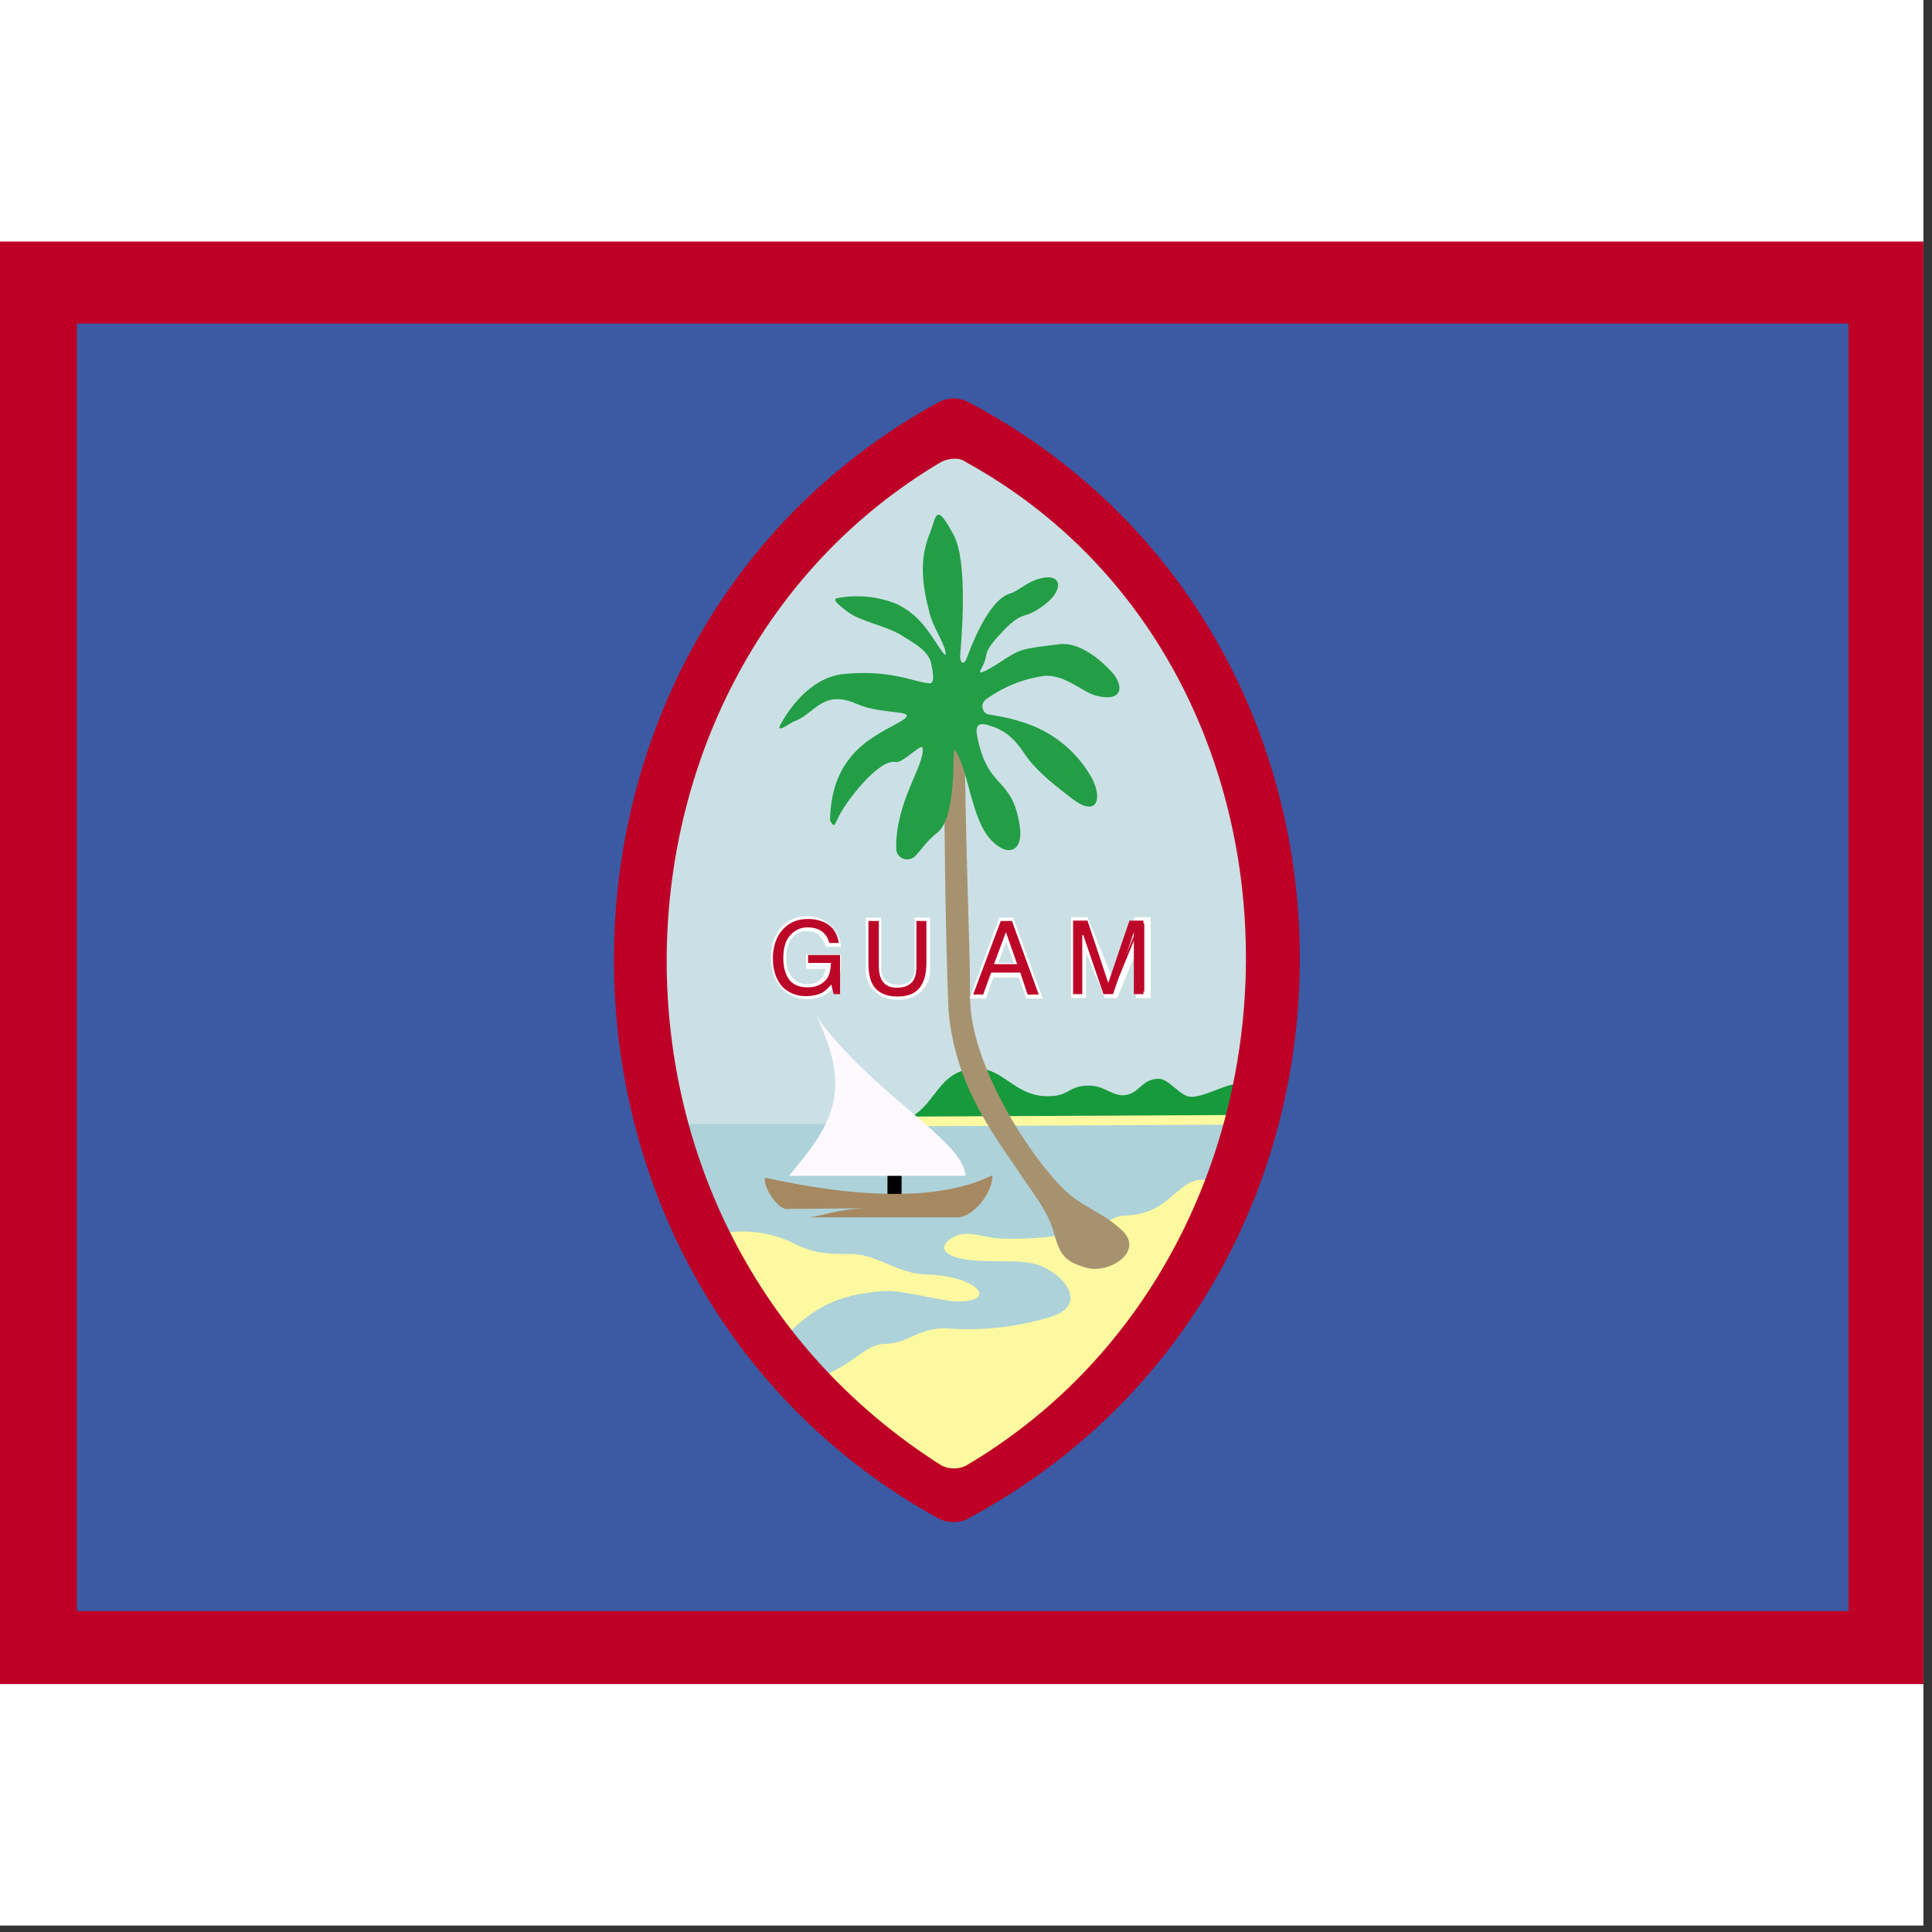 <svg width="75" height="75" viewBox="0 0 75 75" fill="none" xmlns="http://www.w3.org/2000/svg">
<rect x="0" y="0" width="75" height="75" fill="#333333" stroke="none"/>
<rect width="74.667" height="74.75" fill="white"/>
<g clip-path="url(#clip0_1_61501)">
<path fill-rule="evenodd" clip-rule="evenodd" d="M0 9.375H74.667V65.375H0V9.375Z" fill="#BE0027"/>
<path fill-rule="evenodd" clip-rule="evenodd" d="M2.987 12.56H71.762V62.54H2.987V12.56Z" fill="#3B5AA3"/>
<path fill-rule="evenodd" clip-rule="evenodd" d="M36.68 57.582C36.833 57.655 36.999 57.693 37.169 57.695C37.338 57.697 37.506 57.663 37.66 57.593C53.737 49.042 53.737 25.592 37.672 17.157C37.512 17.084 37.337 17.048 37.161 17.052C36.986 17.056 36.813 17.1 36.657 17.18C20.988 25.743 20.942 48.925 36.668 57.582H36.68Z" fill="#CBE0E5"/>
<path fill-rule="evenodd" clip-rule="evenodd" d="M36.68 58.013C36.913 58.212 37.427 58.188 37.66 58.013C49.502 49.147 49.56 43.628 49.047 43.628H25.597C25.247 43.628 25.807 49.252 36.68 58.013Z" fill="#ADD2D9"/>
<path fill-rule="evenodd" clip-rule="evenodd" d="M27.452 48.015C28.524 47.679 29.683 47.749 30.707 48.213C31.593 48.68 32.107 48.68 33.063 48.68C34.067 48.703 34.848 49.438 35.933 49.473C37.928 49.52 38.768 50.512 37.217 50.523C36.493 50.523 34.918 50.022 34.16 50.127C32.573 50.29 31.57 50.64 30.077 52.308L31.803 53.475C33.297 52.88 33.542 52.192 34.37 52.168C35.303 52.133 35.618 51.562 36.703 51.562C37.999 51.67 39.303 51.543 40.553 51.188C42.28 50.792 41.463 49.578 40.413 49.147C39.562 48.785 37.987 49.135 37.007 48.773C36.26 48.482 36.867 48.015 37.275 47.922C37.672 47.84 38.103 47.98 38.605 48.062C39.503 48.132 40.635 48.05 41.417 47.922C43.05 47.677 42.98 47.198 43.75 47.187C44.333 47.152 44.765 46.988 45.15 46.708C45.617 46.393 46.095 45.775 46.655 45.798L48.137 45.857L46.037 50.57L40.122 56.602L37.053 57.768L30.31 53.37L26.915 48.155L27.463 48.015H27.452Z" fill="#FDF9A1"/>
<path fill-rule="evenodd" clip-rule="evenodd" d="M35.21 43.442L48.743 43.372L48.977 42.17C48.977 42.17 48.498 42.1 48.102 42.077C47.623 42.042 46.783 42.59 46.235 42.578C45.827 42.578 45.383 41.878 44.987 41.878C44.287 41.878 44.24 42.497 43.587 42.52C43.062 42.497 42.84 42.1 42.152 42.147C41.452 42.182 41.498 42.578 40.6 42.555C39.41 42.52 38.932 41.493 37.975 41.482C36.388 41.458 36.342 42.998 35.198 43.43L35.21 43.442Z" fill="#179A3B"/>
<path fill-rule="evenodd" clip-rule="evenodd" d="M35.21 43.722L49.14 43.652V43.278L34.883 43.348L35.198 43.722H35.21Z" fill="#FDF9A1"/>
<path fill-rule="evenodd" clip-rule="evenodd" d="M40.927 47.91C41.148 48.727 41.37 49.007 42.233 49.228C43.085 49.427 44.392 48.598 43.587 47.793C42.817 47.047 42 46.86 41.312 46.183C39.853 44.748 37.66 41.225 37.66 38.74C37.66 36.605 37.45 32.23 37.45 28.088C37.45 27.82 36.633 28.835 36.633 29.115C36.68 32.767 36.68 35.532 36.82 39.218C37.053 41.913 38.337 43.733 39.468 45.367C39.97 46.16 40.705 47 40.927 47.91Z" fill="#A79270"/>
<path d="M32.143 36.634C32.112 36.539 32.071 36.454 32.02 36.379C31.97 36.303 31.91 36.238 31.841 36.184C31.772 36.13 31.694 36.09 31.607 36.061C31.519 36.033 31.423 36.019 31.319 36.019C31.148 36.019 30.992 36.063 30.852 36.152C30.712 36.24 30.6 36.37 30.518 36.542C30.435 36.714 30.394 36.926 30.394 37.176C30.394 37.426 30.435 37.637 30.519 37.809C30.603 37.981 30.716 38.111 30.859 38.2C31.002 38.288 31.163 38.332 31.341 38.332C31.507 38.332 31.653 38.297 31.779 38.227C31.906 38.155 32.005 38.054 32.075 37.925C32.147 37.794 32.182 37.64 32.182 37.464L32.289 37.486H31.421V37.176H32.521V37.486C32.521 37.724 32.47 37.931 32.368 38.107C32.268 38.283 32.129 38.419 31.951 38.516C31.774 38.612 31.571 38.66 31.341 38.66C31.086 38.66 30.861 38.599 30.667 38.479C30.474 38.359 30.324 38.188 30.216 37.966C30.109 37.744 30.055 37.48 30.055 37.176C30.055 36.947 30.086 36.742 30.147 36.559C30.209 36.376 30.296 36.22 30.409 36.091C30.522 35.962 30.655 35.863 30.81 35.795C30.964 35.726 31.134 35.692 31.319 35.692C31.471 35.692 31.613 35.715 31.745 35.761C31.878 35.806 31.995 35.87 32.099 35.954C32.203 36.037 32.29 36.136 32.36 36.252C32.429 36.367 32.477 36.494 32.504 36.634H32.143Z" fill="#BD0728"/>
<path d="M32.143 36.634L32.025 36.673L32.053 36.758H32.143V36.634ZM32.02 36.379L31.916 36.447L31.917 36.448L32.02 36.379ZM31.841 36.184L31.764 36.282L31.765 36.282L31.841 36.184ZM31.607 36.061L31.645 35.943H31.645L31.607 36.061ZM30.518 36.542L30.63 36.596L30.518 36.542ZM30.519 37.809L30.407 37.863L30.519 37.809ZM30.859 38.2L30.794 38.305L30.859 38.2ZM31.779 38.227L31.839 38.335L31.84 38.335L31.779 38.227ZM32.075 37.925L31.966 37.865L31.966 37.865L32.075 37.925ZM32.182 37.464L32.208 37.342L32.058 37.31V37.464H32.182ZM32.289 37.486V37.61L32.315 37.365L32.289 37.486ZM31.421 37.486H31.296V37.61H31.421V37.486ZM31.421 37.176V37.052H31.296V37.176H31.421ZM32.521 37.176H32.645V37.052H32.521V37.176ZM32.368 38.107L32.261 38.045L32.261 38.045L32.368 38.107ZM31.951 38.516L32.01 38.625L32.01 38.625L31.951 38.516ZM30.667 38.479L30.602 38.584L30.602 38.585L30.667 38.479ZM30.216 37.966L30.104 38.02L30.104 38.02L30.216 37.966ZM30.147 36.559L30.029 36.52L30.029 36.52L30.147 36.559ZM30.409 36.091L30.502 36.173L30.409 36.091ZM31.745 35.761L31.704 35.878L31.705 35.878L31.745 35.761ZM32.099 35.954L32.021 36.051L32.022 36.051L32.099 35.954ZM32.36 36.252L32.254 36.316L32.254 36.316L32.36 36.252ZM32.504 36.634V36.758H32.654L32.626 36.611L32.504 36.634ZM32.261 36.596C32.226 36.491 32.181 36.395 32.123 36.309L31.917 36.448C31.961 36.513 31.997 36.587 32.025 36.673L32.261 36.596ZM32.124 36.311C32.067 36.223 31.998 36.148 31.917 36.086L31.765 36.282C31.823 36.327 31.874 36.382 31.916 36.447L32.124 36.311ZM31.917 36.086C31.837 36.023 31.745 35.976 31.645 35.943L31.569 36.179C31.643 36.203 31.708 36.238 31.764 36.282L31.917 36.086ZM31.645 35.943C31.544 35.91 31.434 35.895 31.319 35.895V36.143C31.412 36.143 31.495 36.156 31.569 36.179L31.645 35.943ZM31.319 35.895C31.125 35.895 30.946 35.945 30.786 36.047L30.918 36.257C31.038 36.181 31.17 36.143 31.319 36.143V35.895ZM30.786 36.047C30.623 36.149 30.497 36.299 30.406 36.489L30.63 36.596C30.704 36.442 30.801 36.331 30.918 36.257L30.786 36.047ZM30.406 36.489C30.313 36.682 30.269 36.913 30.269 37.176H30.518C30.518 36.939 30.557 36.747 30.63 36.596L30.406 36.489ZM30.269 37.176C30.269 37.439 30.313 37.67 30.407 37.863L30.631 37.755C30.557 37.604 30.518 37.413 30.518 37.176H30.269ZM30.407 37.863C30.5 38.054 30.628 38.203 30.794 38.305L30.924 38.094C30.804 38.02 30.706 37.909 30.631 37.755L30.407 37.863ZM30.794 38.305C30.958 38.407 31.141 38.456 31.341 38.456V38.208C31.184 38.208 31.046 38.17 30.924 38.094L30.794 38.305ZM31.341 38.456C31.525 38.456 31.692 38.417 31.839 38.335L31.718 38.118C31.613 38.177 31.489 38.208 31.341 38.208V38.456ZM31.84 38.335C31.987 38.252 32.103 38.134 32.184 37.984L31.966 37.865C31.906 37.975 31.824 38.059 31.718 38.118L31.84 38.335ZM32.184 37.984C32.267 37.832 32.306 37.657 32.306 37.464H32.058C32.058 37.623 32.026 37.756 31.966 37.865L32.184 37.984ZM32.157 37.585L32.264 37.608L32.315 37.365L32.208 37.342L32.157 37.585ZM32.289 37.362H31.421V37.61H32.289V37.362ZM31.545 37.486V37.176H31.296V37.486H31.545ZM31.421 37.3H32.521V37.052H31.421V37.3ZM32.397 37.176V37.486H32.645V37.176H32.397ZM32.397 37.486C32.397 37.706 32.35 37.891 32.261 38.045L32.476 38.169C32.59 37.971 32.645 37.742 32.645 37.486H32.397ZM32.261 38.045C32.171 38.201 32.049 38.321 31.892 38.407L32.01 38.625C32.208 38.517 32.364 38.364 32.476 38.168L32.261 38.045ZM31.892 38.407C31.735 38.491 31.553 38.535 31.341 38.535V38.784C31.589 38.784 31.813 38.732 32.01 38.625L31.892 38.407ZM31.341 38.535C31.106 38.535 30.904 38.48 30.733 38.374L30.602 38.585C30.817 38.719 31.065 38.784 31.341 38.784V38.535ZM30.733 38.374C30.562 38.267 30.426 38.114 30.327 37.911L30.104 38.02C30.222 38.261 30.387 38.451 30.602 38.584L30.733 38.374ZM30.328 37.912C30.23 37.71 30.179 37.466 30.179 37.176H29.931C29.931 37.495 29.987 37.777 30.104 38.02L30.328 37.912ZM30.179 37.176C30.179 36.958 30.208 36.766 30.264 36.599L30.029 36.52C29.963 36.717 29.931 36.936 29.931 37.176H30.179ZM30.264 36.599C30.322 36.429 30.402 36.288 30.502 36.173L30.316 36.009C30.191 36.152 30.096 36.323 30.029 36.52L30.264 36.599ZM30.502 36.173C30.604 36.057 30.723 35.969 30.86 35.908L30.759 35.681C30.588 35.757 30.44 35.867 30.316 36.009L30.502 36.173ZM30.86 35.908C30.997 35.847 31.149 35.816 31.319 35.816V35.568C31.118 35.568 30.931 35.605 30.759 35.681L30.86 35.908ZM31.319 35.816C31.459 35.816 31.587 35.837 31.704 35.878L31.786 35.644C31.64 35.593 31.484 35.568 31.319 35.568V35.816ZM31.705 35.878C31.824 35.919 31.929 35.977 32.021 36.051L32.177 35.858C32.062 35.764 31.931 35.693 31.785 35.643L31.705 35.878ZM32.022 36.051C32.114 36.125 32.191 36.213 32.254 36.316L32.466 36.188C32.389 36.059 32.292 35.949 32.176 35.857L32.022 36.051ZM32.254 36.316C32.315 36.417 32.358 36.531 32.382 36.657L32.626 36.611C32.597 36.457 32.544 36.316 32.466 36.187L32.254 36.316ZM32.504 36.51H32.143V36.758H32.504V36.51Z" fill="white"/>
<path d="M35.633 35.747H35.982V37.66C35.982 37.857 35.936 38.033 35.843 38.188C35.751 38.343 35.62 38.465 35.452 38.554C35.284 38.642 35.086 38.687 34.859 38.687C34.633 38.687 34.435 38.642 34.267 38.554C34.099 38.465 33.968 38.343 33.875 38.188C33.783 38.033 33.737 37.857 33.737 37.66V35.747H34.087V37.631C34.087 37.772 34.117 37.898 34.18 38.008C34.242 38.117 34.33 38.203 34.445 38.266C34.56 38.328 34.699 38.359 34.859 38.359C35.02 38.359 35.159 38.328 35.274 38.266C35.39 38.203 35.478 38.117 35.539 38.008C35.602 37.898 35.633 37.772 35.633 37.631V35.747Z" fill="#BD0728"/>
<path d="M35.633 35.747V35.623H35.508V35.747H35.633ZM35.982 35.747H36.106V35.623H35.982V35.747ZM35.843 38.188L35.736 38.125L35.736 38.125L35.843 38.188ZM35.452 38.554L35.51 38.664L35.51 38.663L35.452 38.554ZM34.267 38.554L34.209 38.663L34.209 38.664L34.267 38.554ZM33.875 38.188L33.768 38.252L33.769 38.253L33.875 38.188ZM33.737 35.747V35.623H33.612V35.747H33.737ZM34.087 35.747H34.211V35.623H34.087V35.747ZM34.18 38.008L34.072 38.069L34.072 38.069L34.18 38.008ZM34.445 38.266L34.385 38.375L34.386 38.376L34.445 38.266ZM35.274 38.266L35.333 38.376L35.334 38.375L35.274 38.266ZM35.539 38.008L35.431 37.947L35.431 37.947L35.539 38.008ZM35.633 35.871H35.982V35.623H35.633V35.871ZM35.858 35.747V37.66H36.106V35.747H35.858ZM35.858 37.66C35.858 37.837 35.817 37.99 35.736 38.125L35.949 38.252C36.055 38.076 36.106 37.877 36.106 37.66H35.858ZM35.736 38.125C35.656 38.258 35.543 38.365 35.394 38.444L35.51 38.663C35.697 38.564 35.845 38.427 35.949 38.252L35.736 38.125ZM35.394 38.444C35.247 38.521 35.07 38.562 34.859 38.562V38.811C35.102 38.811 35.32 38.763 35.51 38.664L35.394 38.444ZM34.859 38.562C34.649 38.562 34.472 38.521 34.325 38.444L34.209 38.664C34.399 38.763 34.617 38.811 34.859 38.811V38.562ZM34.325 38.444C34.176 38.365 34.062 38.258 33.981 38.124L33.769 38.253C33.874 38.427 34.022 38.564 34.209 38.663L34.325 38.444ZM33.982 38.125C33.902 37.991 33.861 37.837 33.861 37.66H33.612C33.612 37.877 33.664 38.076 33.768 38.252L33.982 38.125ZM33.861 37.66V35.747H33.612V37.66H33.861ZM33.737 35.871H34.087V35.623H33.737V35.871ZM33.962 35.747V37.631H34.211V35.747H33.962ZM33.962 37.631C33.962 37.791 33.998 37.938 34.072 38.069L34.288 37.947C34.237 37.858 34.211 37.754 34.211 37.631H33.962ZM34.072 38.069C34.146 38.199 34.251 38.301 34.385 38.375L34.505 38.157C34.409 38.105 34.338 38.035 34.288 37.947L34.072 38.069ZM34.386 38.376C34.523 38.449 34.683 38.483 34.859 38.483V38.235C34.715 38.235 34.597 38.207 34.504 38.157L34.386 38.376ZM34.859 38.483C35.036 38.483 35.196 38.449 35.333 38.376L35.215 38.157C35.121 38.207 35.004 38.235 34.859 38.235V38.483ZM35.334 38.375C35.469 38.301 35.575 38.199 35.648 38.069L35.431 37.947C35.382 38.035 35.311 38.105 35.215 38.157L35.334 38.375ZM35.648 38.069C35.721 37.938 35.757 37.791 35.757 37.631H35.508C35.508 37.754 35.482 37.858 35.431 37.947L35.648 38.069ZM35.757 37.631V35.747H35.508V37.631H35.757Z" fill="white"/>
<path d="M38.184 38.636H37.818L38.878 35.747H39.239L40.3 38.636H39.934L39.07 36.204H39.048L38.184 38.636ZM38.32 37.507H39.798V37.818H38.32V37.507Z" fill="#BD0728"/>
<path d="M38.184 38.636V38.76H38.272L38.301 38.677L38.184 38.636ZM37.818 38.636L37.701 38.593L37.64 38.76H37.818V38.636ZM38.878 35.747V35.623H38.792L38.762 35.704L38.878 35.747ZM39.239 35.747L39.356 35.704L39.326 35.623H39.239V35.747ZM40.3 38.636V38.76H40.478L40.417 38.593L40.3 38.636ZM39.934 38.636L39.816 38.677L39.846 38.76H39.934V38.636ZM39.07 36.204L39.187 36.162L39.158 36.08H39.07V36.204ZM39.048 36.204V36.08H38.96L38.931 36.162L39.048 36.204ZM38.32 37.507V37.383H38.196V37.507H38.32ZM39.798 37.507H39.922V37.383H39.798V37.507ZM39.798 37.818V37.942H39.922V37.818H39.798ZM38.32 37.818H38.196V37.942H38.32V37.818ZM38.184 38.511H37.818V38.76H38.184V38.511ZM37.934 38.678L38.995 35.789L38.762 35.704L37.701 38.593L37.934 38.678ZM38.878 35.871H39.239V35.623H38.878V35.871ZM39.123 35.789L40.184 38.678L40.417 38.593L39.356 35.704L39.123 35.789ZM40.3 38.511H39.934V38.76H40.3V38.511ZM40.05 38.594L39.187 36.162L38.953 36.245L39.816 38.677L40.05 38.594ZM39.07 36.08H39.048V36.328H39.07V36.08ZM38.931 36.162L38.067 38.594L38.301 38.677L39.165 36.245L38.931 36.162ZM38.32 37.631H39.798V37.383H38.32V37.631ZM39.674 37.507V37.818H39.922V37.507H39.674ZM39.798 37.693H38.32V37.942H39.798V37.693ZM38.444 37.818V37.507H38.196V37.818H38.444Z" fill="white"/>
<path d="M41.712 35.731H42.13L43.112 38.129H43.145L44.127 35.731H44.545V38.62H44.218V36.425H44.189L43.286 38.62H42.971L42.068 36.425H42.039V38.62H41.712V35.731Z" fill="#BD0728"/>
<path d="M41.712 35.731V35.607H41.588V35.731H41.712ZM42.13 35.731L42.245 35.684L42.213 35.607H42.13V35.731ZM43.112 38.129L42.997 38.176L43.028 38.253H43.112V38.129ZM43.145 38.129V38.253H43.229L43.26 38.176L43.145 38.129ZM44.127 35.731V35.607H44.044L44.012 35.684L44.127 35.731ZM44.545 35.731H44.669V35.607H44.545V35.731ZM44.545 38.62V38.744H44.669V38.62H44.545ZM44.218 38.62H44.093V38.744H44.218V38.62ZM44.218 36.425H44.342V36.301H44.218V36.425ZM44.189 36.425V36.301H44.106L44.075 36.378L44.189 36.425ZM43.286 38.62V38.744H43.37L43.401 38.667L43.286 38.62ZM42.971 38.62L42.856 38.667L42.887 38.744H42.971V38.62ZM42.068 36.425L42.182 36.378L42.151 36.301H42.068V36.425ZM42.039 36.425V36.301H41.915V36.425H42.039ZM42.039 38.62V38.744H42.164V38.62H42.039ZM41.712 38.62H41.588V38.744H41.712V38.62ZM41.712 35.855H42.13V35.607H41.712V35.855ZM42.015 35.778L42.997 38.176L43.227 38.082L42.245 35.684L42.015 35.778ZM43.112 38.253H43.145V38.005H43.112V38.253ZM43.26 38.176L44.242 35.778L44.012 35.684L43.031 38.082L43.26 38.176ZM44.127 35.855H44.545V35.607H44.127V35.855ZM44.421 35.731V38.62H44.669V35.731H44.421ZM44.545 38.496H44.218V38.744H44.545V38.496ZM44.342 38.62V36.425H44.093V38.62H44.342ZM44.218 36.301H44.189V36.549H44.218V36.301ZM44.075 36.378L43.172 38.573L43.401 38.667L44.304 36.472L44.075 36.378ZM43.286 38.496H42.971V38.744H43.286V38.496ZM43.085 38.573L42.182 36.378L41.953 36.472L42.856 38.667L43.085 38.573ZM42.068 36.301H42.039V36.549H42.068V36.301ZM41.915 36.425V38.62H42.164V36.425H41.915ZM42.039 38.496H41.712V38.744H42.039V38.496ZM41.836 38.62V35.731H41.588V38.62H41.836Z" fill="white"/>
<path fill-rule="evenodd" clip-rule="evenodd" d="M30.287 28.147C30.112 28.497 30.707 28.042 30.847 27.995C31.628 27.715 31.932 26.735 33.273 27.33C34.323 27.785 35.735 27.517 35 27.983C34.09 28.532 32.258 29.138 32.223 31.857C32.375 32.113 32.387 32.078 32.515 31.787C32.795 31.157 34.113 29.442 34.767 29.582C35.035 29.652 35.805 28.8 35.817 29.045C35.898 29.722 34.767 31.098 34.79 32.93C34.79 33.362 35.315 33.502 35.56 33.198C35.817 32.93 35.957 32.662 36.4 32.312C37.17 31.682 36.96 28.975 37.053 29.103C37.602 29.803 37.683 31.822 38.5 32.638C39.188 33.327 39.737 32.988 39.585 32.055C39.293 30.142 38.395 30.69 37.963 28.718C37.87 28.333 37.847 27.995 38.36 28.147C38.978 28.333 39.352 28.613 39.807 29.313C40.273 29.99 41.137 30.632 41.638 31.017C42.513 31.693 42.828 31.11 42.408 30.247C41.875 29.266 41.005 28.512 39.958 28.123C39.235 27.867 38.978 27.843 38.348 27.727C38.173 27.692 37.998 27.33 38.302 27.132C38.977 26.645 39.763 26.336 40.588 26.233C41.37 26.21 41.988 26.84 42.537 27.003C43.633 27.283 43.633 26.595 43.143 26.07C42.747 25.638 41.907 24.903 41.125 25.008C39.55 25.207 39.655 25.16 38.675 25.802C38.325 26.012 37.928 26.245 38.08 25.988C38.43 25.347 38.103 25.463 38.652 24.81C39.072 24.343 39.387 23.993 39.818 23.877C40.215 23.772 40.752 23.352 40.903 23.13C41.3 22.593 40.962 22.278 40.355 22.465C39.818 22.605 39.538 22.955 39.188 23.048C38.325 23.328 37.637 25.265 37.532 25.545C37.403 25.872 37.252 25.708 37.275 25.428C37.392 24.063 37.508 21.753 37.042 20.808C36.295 19.408 36.365 20.062 36.085 20.727C35.665 21.777 35.817 22.768 36.085 23.795C36.202 24.308 36.622 24.892 36.703 25.3C36.762 25.615 36.517 25.207 36.377 25.008C35.922 24.308 35.583 23.842 34.837 23.457C34.091 23.15 33.272 23.069 32.48 23.223C32.27 23.293 32.713 23.597 32.888 23.737C33.39 24.133 34.335 24.262 34.988 24.658C35.525 24.997 35.945 25.207 36.132 25.673C36.202 26.023 36.318 26.537 36.085 26.525C35.49 26.49 34.568 25.965 32.655 26.175C31.675 26.315 30.835 27.143 30.287 28.147Z" fill="#239E46"/>
<path fill-rule="evenodd" clip-rule="evenodd" d="M34.452 45.612H35V46.533H34.452V45.612Z" fill="black"/>
<path fill-rule="evenodd" clip-rule="evenodd" d="M31.698 39.463C33.892 42.497 37.415 44.27 37.485 45.647H30.625C32.2 43.757 33.168 42.473 31.698 39.463Z" fill="#FDF9FF"/>
<path fill-rule="evenodd" clip-rule="evenodd" d="M29.703 45.717C32.69 46.382 36.248 46.755 38.523 45.623C38.547 46.288 37.788 47.257 37.158 47.257H31.442C32.107 47.152 32.492 46.953 33.565 46.907L30.532 46.93C30.182 46.942 29.598 46.043 29.703 45.717Z" fill="#A68861"/>
<path fill-rule="evenodd" clip-rule="evenodd" d="M36.47 58.958C36.773 59.133 37.252 59.122 37.52 58.982C54.763 49.8 54.775 24.635 37.543 15.582C37.371 15.502 37.182 15.462 36.992 15.466C36.802 15.47 36.616 15.518 36.447 15.605C19.647 24.798 19.6 49.672 36.47 58.97V58.958ZM36.552 56.893C36.697 56.965 36.856 57.003 37.017 57.005C37.178 57.007 37.338 56.973 37.485 56.905C51.905 48.412 52.08 25.977 37.497 17.938C37.217 17.728 36.808 17.798 36.528 17.938C22.715 26.117 21.945 47.63 36.552 56.893Z" fill="#BE0027"/>
<path d="M31.354 35.675C31.623 35.675 31.856 35.727 32.052 35.831C32.332 35.975 32.502 36.234 32.565 36.606H32.192C32.14 36.399 32.037 36.244 31.882 36.141C31.747 36.048 31.566 36.001 31.339 36.001C31.08 36.001 30.858 36.105 30.671 36.312C30.496 36.508 30.408 36.803 30.408 37.196C30.408 37.527 30.48 37.801 30.625 38.018C30.78 38.225 31.023 38.329 31.354 38.329C31.613 38.329 31.825 38.256 31.99 38.111C32.166 37.967 32.254 37.724 32.254 37.382H31.37V37.072H32.611V38.592H32.363L32.27 38.22C32.145 38.365 32.032 38.468 31.928 38.53C31.752 38.623 31.535 38.67 31.277 38.67C30.946 38.67 30.656 38.561 30.408 38.344C30.139 38.065 30.004 37.687 30.004 37.211C30.004 36.736 30.134 36.358 30.392 36.079C30.64 35.81 30.961 35.675 31.354 35.675Z" fill="#BD0728"/>
<path d="M34.116 35.753V37.522C34.116 37.729 34.152 37.899 34.225 38.034C34.339 38.241 34.535 38.344 34.814 38.344C35.135 38.344 35.358 38.236 35.482 38.018C35.544 37.894 35.575 37.729 35.575 37.522V35.753H35.963V37.367C35.963 37.708 35.911 37.977 35.807 38.173C35.642 38.515 35.321 38.685 34.845 38.685C34.359 38.685 34.028 38.515 33.852 38.173C33.759 37.977 33.713 37.708 33.713 37.367V35.753H34.116Z" fill="#BD0728"/>
<path d="M39.485 37.429L39.05 36.187L38.585 37.429H39.485ZM38.849 35.753H39.283L40.323 38.608H39.888L39.609 37.755H38.476L38.166 38.608H37.778L38.849 35.753Z" fill="#BD0728"/>
<path d="M41.657 35.737H42.216L43.023 38.158L43.845 35.737H44.388V38.592H44.016V36.187L43.209 38.592H42.837L42.014 36.187V38.592H41.657V35.737Z" fill="#BD0728"/>
</g>
<defs>
<clipPath id="clip0_1_61501">
<rect width="74.667" height="56" fill="white" transform="translate(0 9.375)"/>
</clipPath>
</defs>
</svg>
